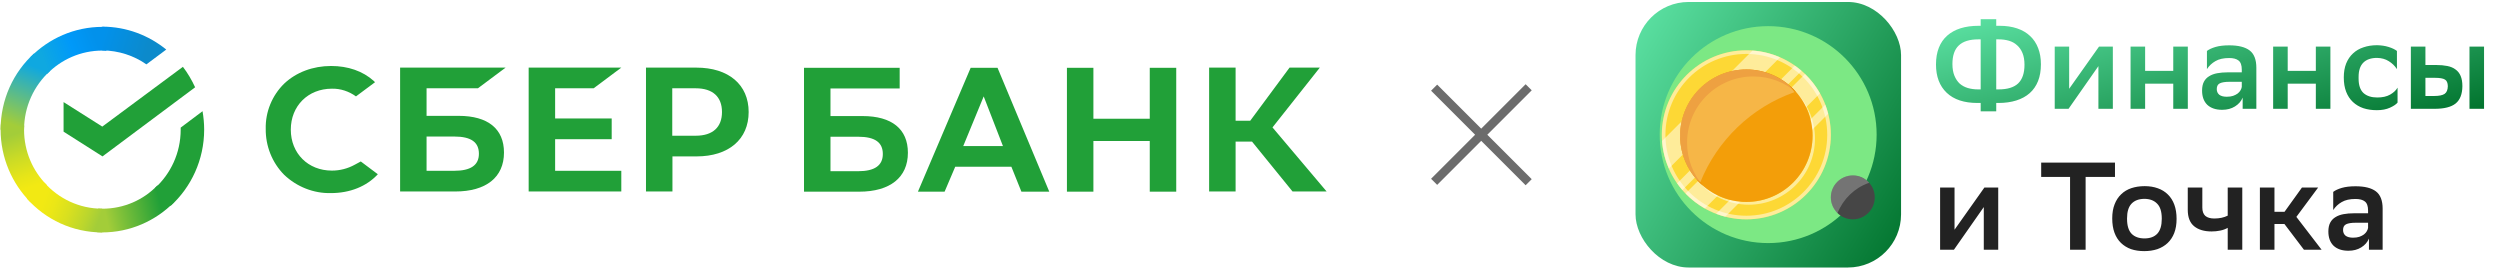 <svg width="421" height="46" viewBox="0 0 421 46" fill="none" xmlns="http://www.w3.org/2000/svg">
<g clip-path="url(#clip0_1_313)">
<path d="M99.969 14.868L104.628 11.387H89.027V32.246H104.628V28.761H93.483V23.437H103.009V19.955H93.483V14.868H99.969Z" fill="#21A038"/>
<path d="M77.239 19.51H71.834V14.868H80.481L85.142 11.387H67.378V32.246H76.663C81.866 32.246 84.871 29.854 84.871 25.69C84.871 21.696 82.17 19.51 77.239 19.51ZM76.496 28.761H71.834V22.992H76.496C79.333 22.992 80.648 23.949 80.648 25.895C80.648 27.841 79.231 28.761 76.496 28.761Z" fill="#21A038"/>
<path d="M117.26 11.387H108.784V32.246H113.24V26.338H117.294C122.696 26.338 126.074 23.472 126.074 18.862C126.074 14.253 122.696 11.387 117.26 11.387ZM117.158 22.856H113.208V14.868H117.158C120.03 14.868 121.583 16.303 121.583 18.862C121.583 21.422 120.03 22.856 117.158 22.856Z" fill="#21A038"/>
<path d="M59.743 27.737C58.563 28.388 57.244 28.729 55.894 28.729C51.874 28.729 48.971 25.826 48.971 21.832C48.971 17.838 51.874 14.935 55.894 14.935C57.346 14.903 58.766 15.38 59.946 16.233L63.155 13.845L62.953 13.639C61.096 11.965 58.595 11.112 55.758 11.112C52.687 11.112 49.882 12.17 47.857 14.082C45.83 16.063 44.682 18.827 44.749 21.696C44.714 24.597 45.83 27.396 47.857 29.443C49.983 31.459 52.82 32.587 55.726 32.517C58.933 32.517 61.736 31.39 63.627 29.342L60.758 27.191L59.743 27.737Z" fill="#21A038"/>
<path d="M179.671 11.421V32.278H184.128V23.744H193.619V32.278H198.078V11.421H193.619V19.99H184.128V11.421H179.671ZM172.005 32.278H176.699L167.985 11.421H163.46L154.579 32.278H159.07L160.86 28.079H170.316L172.005 32.278ZM162.21 24.597L165.655 16.233L168.896 24.597H162.21ZM208.075 23.848H210.843L217.665 32.246H223.405L214.287 21.456L222.257 11.387H217.159L210.539 20.331H208.075V11.387H203.616V32.246H208.075V23.848ZM139.853 19.545V14.903H151.505V11.421H135.394V32.278H144.683C149.882 32.278 152.89 29.889 152.89 25.725C152.89 21.731 150.189 19.545 145.255 19.545H139.853ZM139.853 28.796V23.026H144.515C147.349 23.026 148.668 23.984 148.668 25.93C148.668 27.876 147.282 28.831 144.515 28.831H139.853V28.796Z" fill="#21A038"/>
<path d="M30.801 11.251C31.611 12.309 32.288 13.469 32.86 14.698L17.259 26.338L10.706 22.173V17.191L17.224 21.32L30.801 11.251Z" fill="#21A038"/>
<path d="M4.051 21.832C4.051 21.592 4.051 21.39 4.086 21.15L0.135 20.944C0.135 21.219 0.101 21.526 0.101 21.797C0.101 26.578 2.027 30.913 5.132 34.053L7.935 31.219C5.537 28.831 4.051 25.519 4.051 21.832Z" fill="url(#paint0_linear_1_313)"/>
<path d="M17.224 8.518C17.461 8.518 17.663 8.518 17.9 8.553L18.103 4.559C17.831 4.559 17.527 4.524 17.258 4.524C12.53 4.524 8.242 6.471 5.133 9.611L7.935 12.445C10.3 10.022 13.609 8.518 17.224 8.518Z" fill="url(#paint1_linear_1_313)"/>
<path d="M17.223 35.146C16.986 35.146 16.784 35.146 16.547 35.111L16.344 39.105C16.616 39.105 16.92 39.14 17.189 39.14C21.917 39.14 26.209 37.194 29.314 34.053L26.512 31.219C24.147 33.677 20.87 35.146 17.223 35.146Z" fill="url(#paint2_linear_1_313)"/>
<path d="M24.653 10.84L27.996 8.347C25.058 5.959 21.31 4.489 17.224 4.489V8.483C19.994 8.518 22.56 9.371 24.653 10.84Z" fill="url(#paint3_linear_1_313)"/>
<path d="M34.381 21.832C34.381 20.774 34.28 19.75 34.109 18.726L30.428 21.491C30.428 21.592 30.428 21.731 30.428 21.832C30.428 25.759 28.739 29.276 26.073 31.699L28.739 34.669C32.186 31.529 34.381 26.919 34.381 21.832Z" fill="#21A038"/>
<path d="M17.224 35.146C13.34 35.146 9.861 33.44 7.464 30.742L4.526 33.44C7.666 36.957 12.192 39.14 17.224 39.14V35.146Z" fill="url(#paint4_linear_1_313)"/>
<path d="M8.409 11.965L5.74 8.995C2.261 12.17 0.101 16.745 0.101 21.832H4.051C4.051 17.94 5.74 14.391 8.409 11.965Z" fill="url(#paint5_linear_1_313)"/>
</g>
<path d="M241.506 30.62L257.429 14.697M257.429 30.685L241.506 14.762" stroke="#6C6C6C" stroke-width="1.452"/>
<g clip-path="url(#clip1_1_313)">
<rect x="275.423" y="0.333" width="44.715" height="44.715" rx="8.943" fill="url(#paint6_linear_1_313)"/>
<g filter="url(#filter0_f_1_313)">
<circle cx="297.758" cy="22.669" r="18.266" fill="#7CE884"/>
</g>
<g clip-path="url(#clip2_1_313)">
<path d="M294.083 36.938C301.944 36.938 308.317 30.566 308.317 22.705C308.317 14.844 301.944 8.471 294.083 8.471C286.222 8.471 279.85 14.844 279.85 22.705C279.85 30.566 286.222 36.938 294.083 36.938Z" fill="#FDD835"/>
<path opacity="0.5" d="M294.083 8.471C286.223 8.471 279.85 14.844 279.85 22.705C279.85 30.566 286.223 36.938 294.083 36.938C301.944 36.938 308.317 30.566 308.317 22.705C308.317 14.844 301.944 8.471 294.083 8.471ZM294.083 36.327C286.56 36.327 280.461 30.228 280.461 22.705C280.461 15.182 286.56 9.083 294.083 9.083C301.606 9.083 307.705 15.182 307.705 22.705C307.705 30.228 301.606 36.327 294.083 36.327Z" fill="white"/>
<path opacity="0.5" d="M299.762 9.65L281.028 28.384C280.402 26.946 280.005 25.383 279.887 23.745L295.123 8.509C296.761 8.627 298.324 9.024 299.762 9.65Z" fill="white"/>
<path opacity="0.5" d="M306.487 15.719L287.097 35.109C285.891 34.428 284.795 33.577 283.839 32.587L303.965 12.461C304.955 13.416 305.807 14.513 306.487 15.719Z" fill="white"/>
<path opacity="0.5" d="M303.384 11.931L283.308 32.005C282.994 31.642 282.698 31.263 282.423 30.869L302.247 11.044C302.64 11.32 303.02 11.616 303.384 11.931Z" fill="white"/>
<path opacity="0.5" d="M307.87 19.153L290.531 36.492C290.008 36.357 289.496 36.194 288.997 36.003L307.381 17.619C307.571 18.118 307.735 18.63 307.869 19.154L307.87 19.153Z" fill="white"/>
<path opacity="0.5" d="M305.646 23.321C305.646 29.48 300.652 34.473 294.494 34.473C291.034 34.473 287.941 32.897 285.896 30.424C287.933 32.626 290.847 34.004 294.083 34.004C300.242 34.004 305.235 29.01 305.235 22.852C305.235 20.153 304.276 17.678 302.681 15.749C304.522 17.738 305.646 20.398 305.646 23.321Z" fill="white"/>
<path d="M294.083 34.004C300.242 34.004 305.235 29.011 305.235 22.852C305.235 16.693 300.242 11.7 294.083 11.7C287.924 11.7 282.931 16.693 282.931 22.852C282.931 29.011 287.924 34.004 294.083 34.004Z" fill="#F39E09"/>
<path d="M302.534 15.575C300.581 13.891 298.038 12.874 295.257 12.874C289.099 12.874 284.105 17.867 284.105 24.026C284.105 26.807 285.123 29.35 286.806 31.303C284.433 29.258 282.931 26.23 282.931 22.852C282.931 16.693 287.924 11.7 294.083 11.7C297.461 11.7 300.489 13.201 302.534 15.575Z" fill="#E88102"/>
<path opacity="0.25" d="M302.186 15.52C294.964 18.055 289.168 23.623 286.328 30.696C286.079 30.515 285.838 30.324 285.607 30.123C283.924 28.17 282.907 25.628 282.907 22.849C282.907 16.69 287.901 11.696 294.059 11.696C296.839 11.696 299.381 12.713 301.334 14.396C301.641 14.752 301.926 15.127 302.186 15.52H302.186Z" fill="white"/>
</g>
<circle cx="312.014" cy="33.241" r="3.697" fill="#464646"/>
<path opacity="0.25" d="M314.655 30.819C312.281 31.665 310.375 33.523 309.441 35.882C309.36 35.822 309.28 35.758 309.204 35.691C308.651 35.04 308.317 34.191 308.317 33.264C308.317 31.209 309.958 29.544 311.983 29.544C312.897 29.544 313.846 29.928 314.488 30.489C314.589 30.608 314.655 30.628 314.766 30.767L314.655 30.819Z" fill="white"/>
</g>
<path d="M336.166 4.344H336.711C337.828 4.344 338.821 4.49 339.687 4.784C340.553 5.077 341.28 5.503 341.867 6.062C342.468 6.621 342.922 7.306 343.229 8.117C343.537 8.913 343.69 9.814 343.69 10.82C343.69 11.896 343.53 12.84 343.208 13.65C342.887 14.46 342.419 15.138 341.804 15.683C341.189 16.228 340.435 16.64 339.54 16.92C338.66 17.199 337.654 17.339 336.522 17.339H336.166V18.743H333.546V17.339H333.001C330.751 17.339 329.025 16.766 327.823 15.62C326.622 14.475 326.021 12.889 326.021 10.862C326.021 9.786 326.182 8.843 326.503 8.033C326.824 7.222 327.292 6.545 327.907 6C328.522 5.455 329.27 5.042 330.15 4.763C331.044 4.483 332.057 4.344 333.189 4.344H333.546V3.233H336.166V4.344ZM328.788 10.778C328.788 11.547 328.899 12.204 329.123 12.749C329.347 13.294 329.647 13.741 330.024 14.09C330.416 14.426 330.87 14.67 331.387 14.824C331.918 14.978 332.491 15.054 333.105 15.054H333.546V6.628H333.147C331.666 6.628 330.569 6.971 329.857 7.655C329.144 8.326 328.788 9.367 328.788 10.778ZM336.166 6.628V15.054H336.564C338.045 15.054 339.142 14.719 339.855 14.048C340.567 13.364 340.924 12.316 340.924 10.904C340.924 10.136 340.812 9.479 340.588 8.934C340.365 8.389 340.057 7.949 339.666 7.613C339.289 7.264 338.835 7.013 338.304 6.859C337.773 6.705 337.207 6.628 336.606 6.628H336.166ZM346.015 7.844H348.446V14.95L353.477 7.844H355.803V18.324H353.372V11.135L348.341 18.324H346.015V7.844ZM365.976 14.09H361.239V18.324H358.787V7.844H361.239V11.931H365.976V7.844H368.429V18.324H365.976V14.09ZM371.648 8.578C371.997 8.312 372.479 8.089 373.094 7.907C373.723 7.725 374.491 7.634 375.399 7.634C376.937 7.634 378.082 7.921 378.837 8.494C379.591 9.067 379.969 10.038 379.969 11.407V18.324H377.663V16.438C377.412 17.053 376.978 17.549 376.364 17.926C375.763 18.303 375.043 18.492 374.205 18.492C373.143 18.492 372.311 18.212 371.71 17.654C371.124 17.081 370.83 16.277 370.83 15.243C370.83 14.642 370.935 14.146 371.144 13.755C371.354 13.364 371.648 13.056 372.025 12.833C372.402 12.595 372.856 12.427 373.387 12.33C373.918 12.232 374.505 12.183 375.148 12.183H377.516V11.722C377.516 10.981 377.335 10.471 376.971 10.192C376.622 9.912 376.098 9.772 375.399 9.772C374.435 9.772 373.66 9.947 373.073 10.296C372.486 10.632 372.011 11.079 371.648 11.638V8.578ZM374.98 16.291C375.399 16.291 375.756 16.242 376.049 16.144C376.357 16.033 376.615 15.9 376.825 15.746C377.034 15.578 377.195 15.397 377.307 15.201C377.419 15.005 377.488 14.817 377.516 14.635V13.776H375.441C374.715 13.776 374.177 13.86 373.827 14.027C373.478 14.195 373.303 14.516 373.303 14.992C373.303 15.397 373.443 15.718 373.723 15.956C374.016 16.179 374.435 16.291 374.98 16.291ZM389.987 14.09H385.25V18.324H382.797V7.844H385.25V11.931H389.987V7.844H392.439V18.324H389.987V14.09ZM403.748 17.276C403.511 17.57 403.085 17.856 402.47 18.136C401.855 18.415 401.121 18.555 400.269 18.555C399.431 18.555 398.669 18.443 397.984 18.219C397.3 17.982 396.713 17.633 396.224 17.171C395.735 16.71 395.357 16.137 395.092 15.453C394.826 14.768 394.694 13.964 394.694 13.042C394.694 12.148 394.826 11.365 395.092 10.695C395.371 10.01 395.756 9.444 396.245 8.997C396.734 8.536 397.321 8.193 398.005 7.97C398.69 7.732 399.452 7.613 400.29 7.613C401.003 7.627 401.652 7.725 402.239 7.907C402.826 8.089 403.294 8.312 403.644 8.578V11.638C403.28 11.079 402.819 10.632 402.26 10.296C401.715 9.947 401.059 9.765 400.29 9.751C399.284 9.751 398.515 10.017 397.984 10.548C397.453 11.079 397.188 11.875 397.188 12.937V13.252C397.188 14.342 397.46 15.145 398.005 15.662C398.564 16.165 399.34 16.417 400.332 16.417C401.212 16.417 401.932 16.256 402.491 15.935C403.064 15.613 403.483 15.222 403.748 14.761V17.276ZM405.989 7.844H408.441V10.946H410.244C410.956 10.946 411.585 11.002 412.13 11.114C412.689 11.226 413.15 11.421 413.513 11.701C413.891 11.966 414.177 12.33 414.373 12.791C414.568 13.252 414.666 13.825 414.666 14.509C414.652 15.851 414.275 16.822 413.534 17.423C412.794 18.024 411.606 18.324 409.971 18.324H405.989V7.844ZM415.861 7.844H418.313V18.324H415.861V7.844ZM409.887 16.165C410.726 16.165 411.32 16.047 411.669 15.809C412.018 15.571 412.2 15.138 412.214 14.509C412.2 13.95 412.039 13.58 411.732 13.399C411.424 13.203 410.866 13.105 410.055 13.105H408.441V16.165H409.887Z" fill="url(#paint7_linear_1_313)"/>
<path d="M326.713 31.578H329.144V38.683L334.174 31.578H336.501V42.058H334.07V34.868L329.039 42.058H326.713V31.578ZM356.164 29.796H351.218V42.058H348.598V29.796H343.735V27.385H356.164V29.796ZM361.087 42.288C360.262 42.288 359.522 42.176 358.865 41.953C358.208 41.715 357.642 41.366 357.167 40.905C356.692 40.444 356.329 39.871 356.077 39.186C355.826 38.501 355.7 37.698 355.7 36.776C355.7 35.867 355.833 35.078 356.098 34.407C356.364 33.722 356.734 33.157 357.209 32.709C357.684 32.248 358.257 31.906 358.928 31.682C359.599 31.459 360.346 31.347 361.171 31.347C361.981 31.347 362.715 31.466 363.371 31.703C364.042 31.941 364.608 32.29 365.069 32.751C365.544 33.212 365.908 33.785 366.159 34.47C366.411 35.155 366.536 35.951 366.536 36.859C366.536 37.768 366.404 38.564 366.138 39.249C365.873 39.92 365.502 40.479 365.027 40.926C364.552 41.373 363.979 41.715 363.309 41.953C362.638 42.176 361.897 42.288 361.087 42.288ZM358.194 36.839C358.194 37.998 358.453 38.844 358.97 39.375C359.487 39.892 360.206 40.15 361.129 40.15C362.065 40.15 362.785 39.885 363.288 39.354C363.791 38.809 364.042 37.977 364.042 36.859V36.797C364.042 35.637 363.777 34.798 363.246 34.281C362.729 33.75 362.009 33.485 361.087 33.485C360.151 33.499 359.431 33.778 358.928 34.323C358.439 34.854 358.194 35.672 358.194 36.776V36.839ZM375.147 38.369C374.784 38.578 374.365 38.732 373.89 38.83C373.415 38.928 372.933 38.976 372.444 38.976C371.186 38.976 370.201 38.683 369.488 38.096C368.775 37.509 368.419 36.587 368.419 35.329V31.578H370.872V34.952C370.872 35.581 371.039 36.049 371.375 36.356C371.724 36.65 372.227 36.797 372.884 36.797C373.75 36.797 374.505 36.636 375.147 36.315V31.578H377.6V42.058H375.147V38.369ZM380.566 31.578H383.019V35.665H384.716L387.651 31.578H390.376L386.708 36.524L390.962 42.058H387.986L384.695 37.719H383.019V42.058H380.566V31.578ZM392.915 32.311C393.264 32.046 393.746 31.822 394.361 31.64C394.99 31.459 395.759 31.368 396.667 31.368C398.204 31.368 399.35 31.654 400.104 32.227C400.859 32.8 401.236 33.771 401.236 35.141V42.058H398.931V40.171C398.679 40.786 398.246 41.282 397.631 41.659C397.03 42.037 396.31 42.225 395.472 42.225C394.41 42.225 393.579 41.946 392.978 41.387C392.391 40.814 392.097 40.011 392.097 38.976C392.097 38.376 392.202 37.88 392.412 37.488C392.621 37.097 392.915 36.79 393.292 36.566C393.669 36.328 394.124 36.161 394.655 36.063C395.186 35.965 395.772 35.916 396.415 35.916H398.784V35.455C398.784 34.715 398.602 34.205 398.239 33.925C397.889 33.645 397.365 33.506 396.667 33.506C395.703 33.506 394.927 33.681 394.34 34.03C393.753 34.365 393.278 34.812 392.915 35.371V32.311ZM396.248 40.025C396.667 40.025 397.023 39.976 397.317 39.878C397.624 39.766 397.882 39.633 398.092 39.48C398.302 39.312 398.462 39.13 398.574 38.934C398.686 38.739 398.756 38.55 398.784 38.369V37.509H396.709C395.982 37.509 395.444 37.593 395.095 37.761C394.745 37.928 394.571 38.25 394.571 38.725C394.571 39.13 394.71 39.452 394.99 39.689C395.283 39.913 395.703 40.025 396.248 40.025Z" fill="#222222"/>
<defs>
<filter id="filter0_f_1_313" x="270.549" y="-4.541" width="54.419" height="54.419" filterUnits="userSpaceOnUse" color-interpolation-filters="sRGB">
<feFlood flood-opacity="0" result="BackgroundImageFix"/>
<feBlend mode="normal" in="SourceGraphic" in2="BackgroundImageFix" result="shape"/>
<feGaussianBlur stdDeviation="4.472" result="effect1_foregroundBlur_1_313"/>
</filter>
<linearGradient id="paint0_linear_1_313" x1="4.711" y1="33.568" x2="0.654" y2="21.787" gradientUnits="userSpaceOnUse">
<stop offset="0.144" stop-color="#F2E913"/>
<stop offset="0.304" stop-color="#E7E518"/>
<stop offset="0.582" stop-color="#CADB26"/>
<stop offset="0.891" stop-color="#A3CD39"/>
</linearGradient>
<linearGradient id="paint1_linear_1_313" x1="6.26" y1="9.16" x2="16.511" y2="5.236" gradientUnits="userSpaceOnUse">
<stop offset="0.059" stop-color="#0FA8E0"/>
<stop offset="0.538" stop-color="#0099F9"/>
<stop offset="0.923" stop-color="#0291EB"/>
</linearGradient>
<linearGradient id="paint2_linear_1_313" x1="16.113" y1="35.743" x2="28.328" y2="32.97" gradientUnits="userSpaceOnUse">
<stop offset="0.123" stop-color="#A3CD39"/>
<stop offset="0.285" stop-color="#86C339"/>
<stop offset="0.869" stop-color="#21A038"/>
</linearGradient>
<linearGradient id="paint3_linear_1_313" x1="16.412" y1="7.034" x2="26.57" y2="10.183" gradientUnits="userSpaceOnUse">
<stop offset="0.057" stop-color="#0291EB"/>
<stop offset="0.79" stop-color="#0C8ACB"/>
</linearGradient>
<linearGradient id="paint4_linear_1_313" x1="5.53" y1="34.072" x2="16.444" y2="38.168" gradientUnits="userSpaceOnUse">
<stop offset="0.132" stop-color="#F2E913"/>
<stop offset="0.298" stop-color="#EBE716"/>
<stop offset="0.531" stop-color="#D9E01F"/>
<stop offset="0.802" stop-color="#BBD62D"/>
<stop offset="0.983" stop-color="#A3CD39"/>
</linearGradient>
<linearGradient id="paint5_linear_1_313" x1="3.128" y1="22.315" x2="7.514" y2="10.855" gradientUnits="userSpaceOnUse">
<stop offset="0.07" stop-color="#A3CD39"/>
<stop offset="0.26" stop-color="#81C55F"/>
<stop offset="0.922" stop-color="#0FA8E0"/>
</linearGradient>
<linearGradient id="paint6_linear_1_313" x1="275.423" y1="0.333" x2="327.991" y2="32.02" gradientUnits="userSpaceOnUse">
<stop stop-color="#5EE4A6"/>
<stop offset="1" stop-color="#00722C"/>
</linearGradient>
<linearGradient id="paint7_linear_1_313" x1="325.203" y1="3.324" x2="334.981" y2="40.649" gradientUnits="userSpaceOnUse">
<stop stop-color="#5EE4A6"/>
<stop offset="1" stop-color="#00722C"/>
</linearGradient>
<clipPath id="clip0_1_313">
<rect width="223.577" height="37.263" fill="white" transform="translate(-0 4.06)"/>
</clipPath>
<clipPath id="clip1_1_313">
<rect x="275.423" y="0.333" width="44.715" height="44.715" rx="8.943" fill="white"/>
</clipPath>
<clipPath id="clip2_1_313">
<rect width="28.467" height="28.467" fill="white" transform="translate(279.85 8.471)"/>
</clipPath>
</defs>
</svg>
